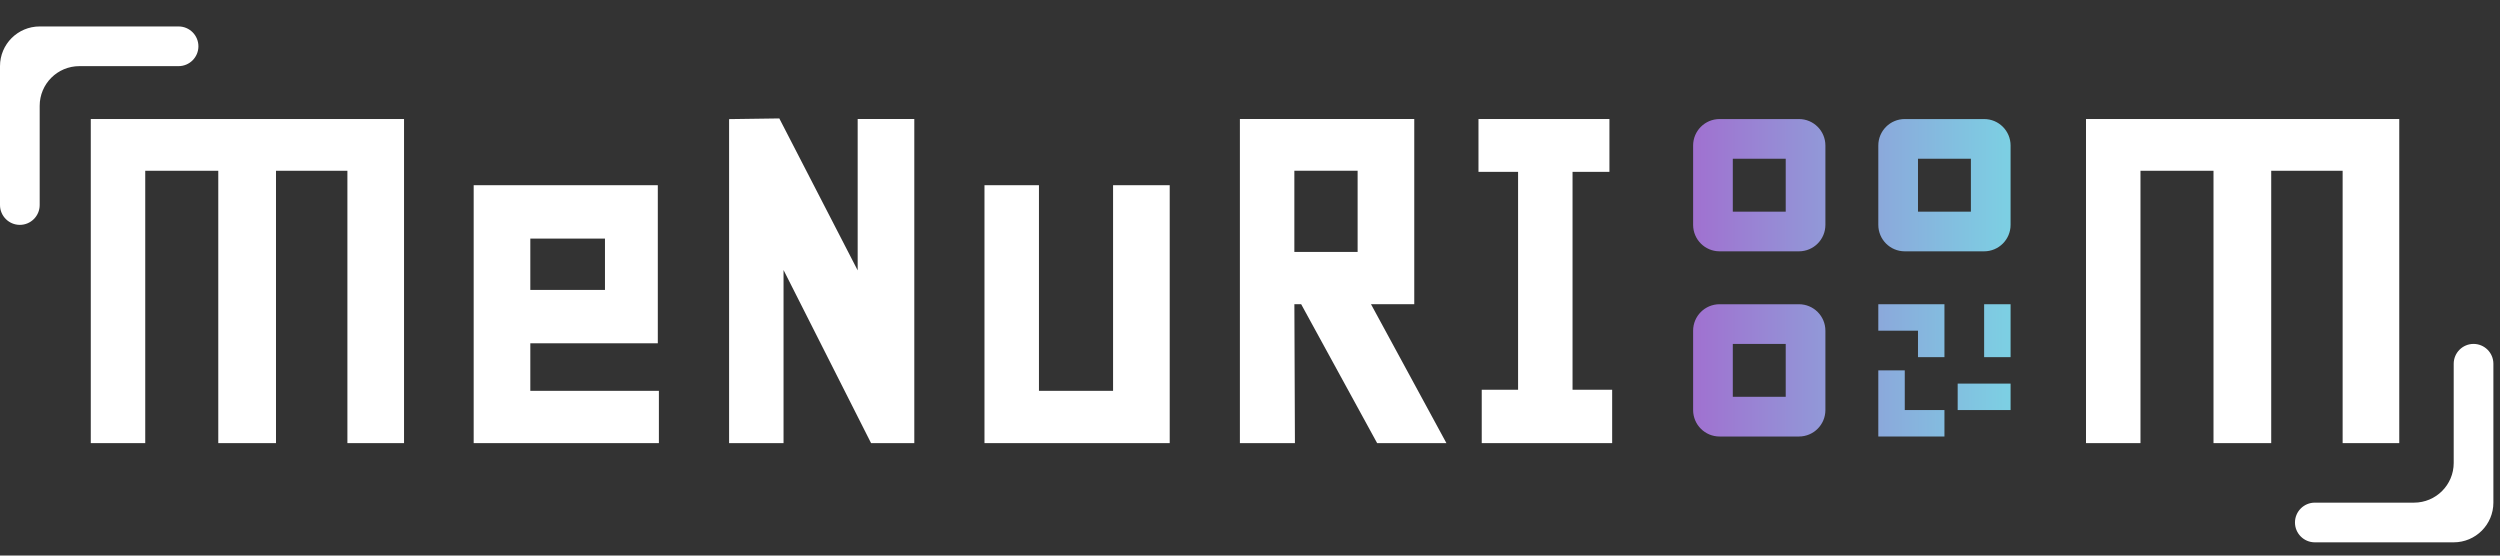 <svg width="189" height="42" viewBox="0 0 189 42" fill="none" xmlns="http://www.w3.org/2000/svg">
<rect x="0" y="0" width="189" height="42" fill="#333333" stroke="none"/>
<path d="M20.365 33H17.002V12.41H10.48V33H7.363V9.498H30.045V33H26.764V12.41H20.365V33Z" fill="white"/>
<path d="M39.592 25.453V30.047H49.312V33H36.31V14.502H49.23V25.453H39.592ZM39.592 22.418H46.236V17.537H39.592V22.418Z" fill="white"/>
<path d="M58.613 9.457L55.619 9.498V33H58.736V18.316L66.16 33H68.621V9.498H65.34V22.5L58.613 9.457Z" fill="white"/>
<path d="M87.93 14.502V33H74.927V14.502H78.045V30.047H84.648V14.502H87.93Z" fill="white"/>
<path d="M108.509 33H104.408L98.666 22.5H97.353L97.394 33H94.236V9.498H106.418V22.5H102.808L108.509 33ZM103.136 19.547V12.41H97.353V19.547H103.136Z" fill="white"/>
<path d="M115.267 12.492H112.273V9.498H121.173V12.492H118.384V29.965H121.379V33H112.519V29.965H115.267V12.492Z" fill="white"/>
<path d="M171.204 33H167.841V12.41H161.32V33H158.202V9.498H180.884V33H177.603V12.41H171.204V33Z" fill="white"/>
<path d="M20.365 33H17.002V12.41H10.48V33H7.363V9.498H30.045V33H26.764V12.41H20.365V33Z" stroke="white"/>
<path d="M39.592 25.453V30.047H49.312V33H36.31V14.502H49.23V25.453H39.592ZM39.592 22.418H46.236V17.537H39.592V22.418Z" stroke="white"/>
<path d="M58.613 9.457L55.619 9.498V33H58.736V18.316L66.16 33H68.621V9.498H65.34V22.5L58.613 9.457Z" stroke="white"/>
<path d="M87.93 14.502V33H74.927V14.502H78.045V30.047H84.648V14.502H87.93Z" stroke="white"/>
<path d="M108.509 33H104.408L98.666 22.5H97.353L97.394 33H94.236V9.498H106.418V22.5H102.808L108.509 33ZM103.136 19.547V12.41H97.353V19.547H103.136Z" stroke="white"/>
<path d="M115.267 12.492H112.273V9.498H121.173V12.492H118.384V29.965H121.379V33H112.519V29.965H115.267V12.492Z" stroke="white"/>
<path d="M171.204 33H167.841V12.41H161.32V33H158.202V9.498H180.884V33H177.603V12.41H171.204V33Z" stroke="white"/>
<path fill-rule="evenodd" clip-rule="evenodd" d="M130 9C128.895 9 128 9.895 128 11V17C128 18.105 128.895 19 130 19H136C137.105 19 138 18.105 138 17V11C138 9.895 137.105 9 136 9H130ZM131 16V12H135V16H131Z" fill="url(#paint0_linear_30_5)"/>
<path fill-rule="evenodd" clip-rule="evenodd" d="M130 23C128.895 23 128 23.895 128 25V31C128 32.105 128.895 33 130 33H136C137.105 33 138 32.105 138 31V25C138 23.895 137.105 23 136 23H130ZM131 30V26H135V30H131Z" fill="url(#paint1_linear_30_5)"/>
<path fill-rule="evenodd" clip-rule="evenodd" d="M142 11C142 9.895 142.895 9 144 9H150C151.105 9 152 9.895 152 11V17C152 18.105 151.105 19 150 19H144C142.895 19 142 18.105 142 17V11ZM145 16V12H149V16H145Z" fill="url(#paint2_linear_30_5)"/>
<path d="M142 23V25H145V27H147V23H142Z" fill="url(#paint3_linear_30_5)"/>
<path d="M150 23H152V27H150V23Z" fill="url(#paint4_linear_30_5)"/>
<path d="M142 28V33H147V31H144V28H142Z" fill="url(#paint5_linear_30_5)"/>
<path d="M152 31V29H148V31H152Z" fill="url(#paint6_linear_30_5)"/>
<path d="M188.5 38C188.5 39.657 187.157 41 185.5 41L175 41C174.172 41 173.5 40.328 173.5 39.5V39.5C173.5 38.672 174.172 38 175 38L182.5 38C184.157 38 185.5 36.657 185.5 35L185.5 27.5C185.5 26.672 186.172 26 187 26V26C187.828 26 188.5 26.672 188.5 27.5L188.5 38Z" fill="white"/>
<path d="M1.31134e-07 5C5.87108e-08 3.343 1.343 2 3 2L13.5 2C14.328 2 15 2.672 15 3.5V3.5C15 4.328 14.328 5 13.5 5L6 5C4.343 5 3 6.343 3 8L3 15.5C3 16.328 2.328 17 1.5 17V17C0.672 17 6.26315e-07 16.328 5.90104e-07 15.5L1.31134e-07 5Z" fill="white"/>
<defs>
<linearGradient id="paint0_linear_30_5" x1="128" y1="21" x2="152" y2="21" gradientUnits="userSpaceOnUse">
<stop stop-color="#A071D0"/>
<stop offset="1" stop-color="#7CD0E3"/>
</linearGradient>
<linearGradient id="paint1_linear_30_5" x1="128" y1="21" x2="152" y2="21" gradientUnits="userSpaceOnUse">
<stop stop-color="#A071D0"/>
<stop offset="1" stop-color="#7CD0E3"/>
</linearGradient>
<linearGradient id="paint2_linear_30_5" x1="128" y1="21" x2="152" y2="21" gradientUnits="userSpaceOnUse">
<stop stop-color="#A071D0"/>
<stop offset="1" stop-color="#7CD0E3"/>
</linearGradient>
<linearGradient id="paint3_linear_30_5" x1="128" y1="21" x2="152" y2="21" gradientUnits="userSpaceOnUse">
<stop stop-color="#A071D0"/>
<stop offset="1" stop-color="#7CD0E3"/>
</linearGradient>
<linearGradient id="paint4_linear_30_5" x1="128" y1="21" x2="152" y2="21" gradientUnits="userSpaceOnUse">
<stop stop-color="#A071D0"/>
<stop offset="1" stop-color="#7CD0E3"/>
</linearGradient>
<linearGradient id="paint5_linear_30_5" x1="128" y1="21" x2="152" y2="21" gradientUnits="userSpaceOnUse">
<stop stop-color="#A071D0"/>
<stop offset="1" stop-color="#7CD0E3"/>
</linearGradient>
<linearGradient id="paint6_linear_30_5" x1="128" y1="21" x2="152" y2="21" gradientUnits="userSpaceOnUse">
<stop stop-color="#A071D0"/>
<stop offset="1" stop-color="#7CD0E3"/>
</linearGradient>
</defs>
</svg>
